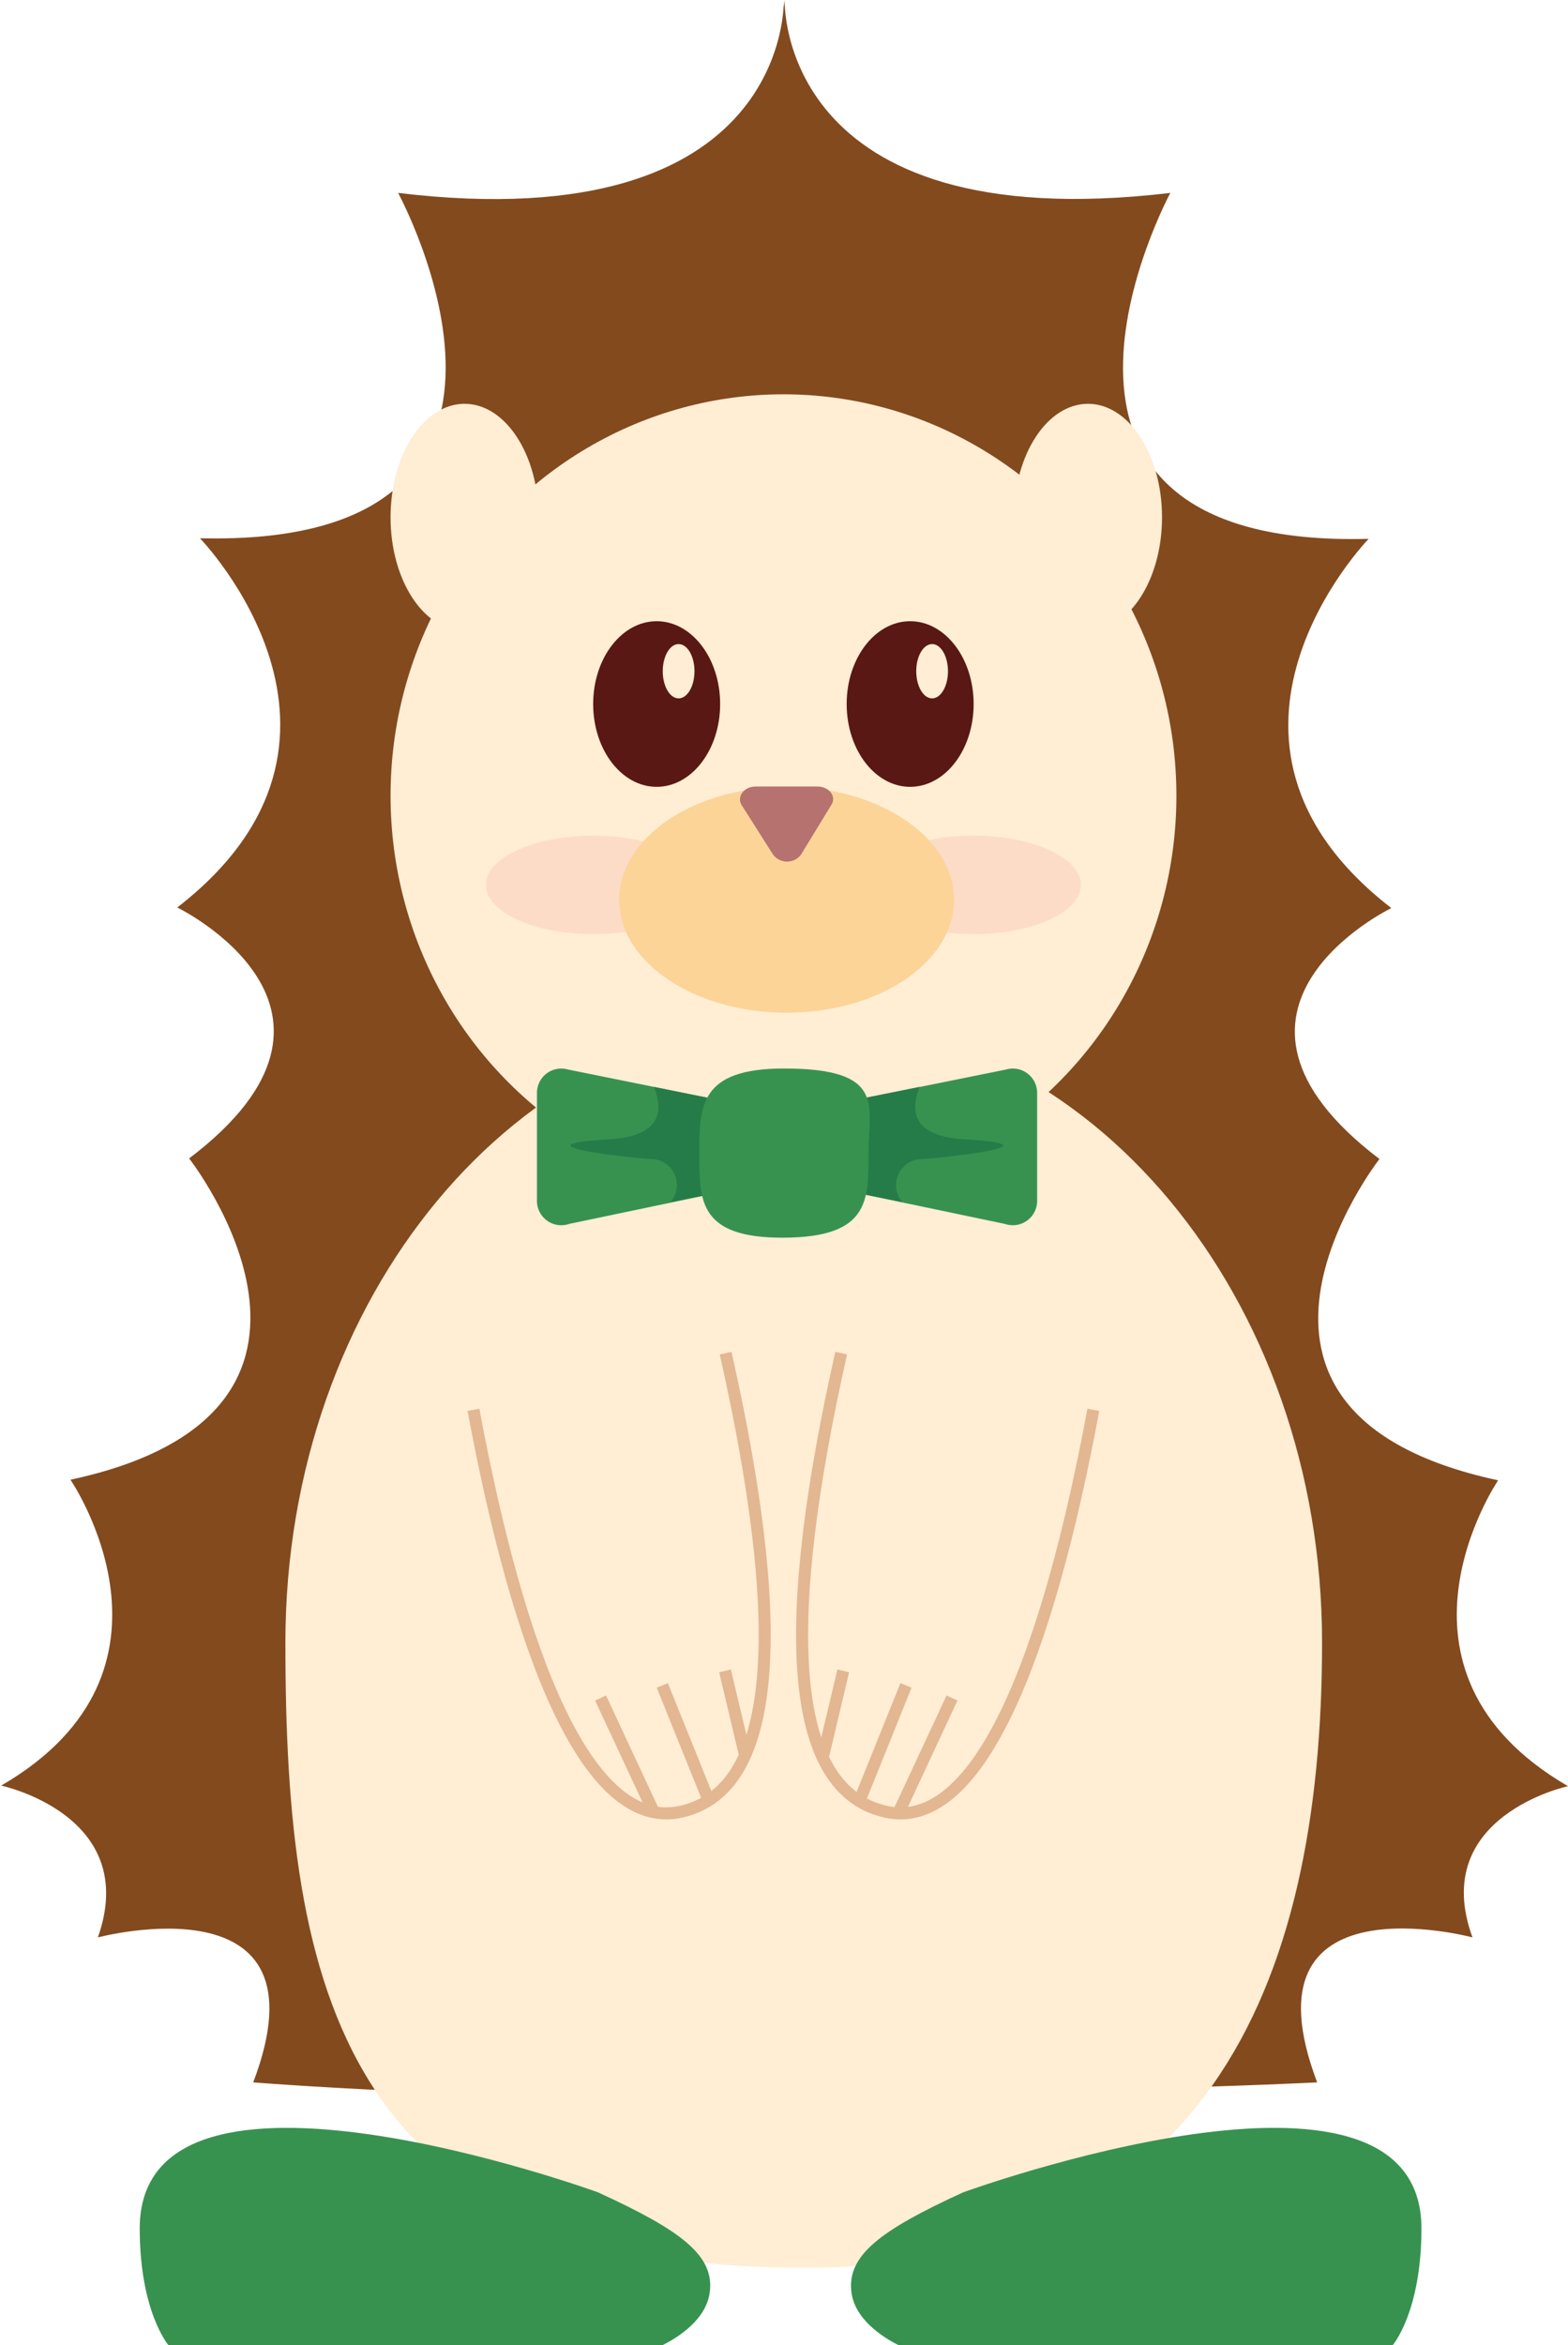 <svg xmlns="http://www.w3.org/2000/svg" viewBox="0 0 105.71 158.03"><defs><style>.cls-1{fill:#834a1e;}.cls-10,.cls-2{fill:#ffedd4;}.cls-3{fill:#379250;}.cls-4{fill:#257c48;}.cls-5{fill:#fcdcc7;}.cls-6{fill:#fcd498;}.cls-7{fill:#b5726f;}.cls-8{fill:#591814;}.cls-9{fill:#ffedd5;}.cls-10{stroke:#e2b791;stroke-miterlimit:10;stroke-width:0.81px;}</style></defs><title>spin</title><g id="Capa_2" data-name="Capa 2"><g id="Capa_1-2" data-name="Capa 1"><path class="cls-1" d="M105.71,120.36C92.27,112.56,101,99.75,101,99.75,79.63,95.16,93,78.1,93,78.1,79.71,68,93.8,61.19,93.8,61.19c-14.68-11.35-1.53-24.88-1.53-24.88C65.94,37,78.9,13,78.9,13c-26.57,3.14-26-13-26-13l-.06.45,0-.45s.56,16.18-26,13c0,0,13,23.91-13.36,23.27,0,0,13.14,13.53-1.53,24.88,0,0,14.09,6.84.8,16.91,0,0,13.37,17.06-8,21.65,0,0,8.78,12.81-4.67,20.61,0,0,9.42,2,6.52,10.23,0,0,15.78-4.19,10.47,9.77,0,0,22.88,1.8,36.13.28,15.51.73,35.6-.28,35.6-.28-5.31-14,10.47-9.77,10.47-9.77C96.29,122.38,105.71,120.36,105.71,120.36Z"/><path class="cls-2" d="M89.13,110.7c0,23.26-8,42.12-34.95,42.11C23.1,152.8,19.24,134,19.24,110.7S34.89,68.6,54.18,68.6,89.13,87.45,89.13,110.7Z"/><ellipse class="cls-2" cx="52.82" cy="53.62" rx="26.49" ry="27.05"/><ellipse class="cls-2" cx="73.35" cy="34.86" rx="4.99" ry="7.65"/><ellipse class="cls-2" cx="31.32" cy="34.86" rx="4.99" ry="7.65"/><path class="cls-3" d="M40.32,147.73s-30.89-11.24-30.9,2.43c0,5.63,1.94,7.87,1.94,7.87h33.3c.66-.33,2.84-1.5,3.17-3.44C48.27,152,45.9,150.29,40.32,147.73Z"/><path class="cls-3" d="M64.93,147.73s30.89-11.24,30.9,2.43c0,5.63-1.94,7.87-1.94,7.87H60.58c-.65-.33-2.83-1.5-3.16-3.44C57,152,59.35,150.29,64.93,147.73Z"/><path class="cls-3" d="M50.62,74.56,38.3,72.07a1.64,1.64,0,0,0-2.1,1.57v7.28a1.64,1.64,0,0,0,2.18,1.55L50.18,80C51.68,79.47,52.15,75,50.62,74.56Z"/><path class="cls-4" d="M50.62,74.56l-6.54-1.32c.64,1.56.55,3.32-3,3.53-6.4.37.7,1.17,2.76,1.33A1.75,1.75,0,0,1,45.2,81l5-1C51.68,79.47,52.15,75,50.62,74.56Z"/><path class="cls-3" d="M55.5,74.56l12.32-2.49a1.64,1.64,0,0,1,2.1,1.57v7.28a1.64,1.64,0,0,1-2.18,1.55L55.94,80C54.44,79.47,54,75,55.5,74.56Z"/><path class="cls-4" d="M55.42,74.56,62,73.24c-.63,1.56-.54,3.32,3,3.53,6.41.37-.7,1.17-2.76,1.33A1.76,1.76,0,0,0,60.83,81l-5-1C54.35,79.47,53.88,75,55.42,74.56Z"/><path class="cls-3" d="M58.55,77.7c0,3.15.1,5.67-5.7,5.7s-5.7-2.55-5.7-5.7,0-5.7,5.7-5.7C59.82,72,58.55,74.56,58.55,77.7Z"/><ellipse class="cls-5" cx="40" cy="59.63" rx="7.24" ry="3.32"/><ellipse class="cls-5" cx="65.63" cy="59.63" rx="7.24" ry="3.32"/><ellipse class="cls-6" cx="53.03" cy="60.63" rx="11.29" ry="7.61"/><path class="cls-7" d="M50.94,53h4.17c.79,0,1.3.67.94,1.23L54,57.59a1.18,1.18,0,0,1-1.88,0L50,54.25C49.65,53.69,50.16,53,50.94,53Z"/><ellipse class="cls-8" cx="44.27" cy="47.44" rx="4.28" ry="5.58"/><ellipse class="cls-9" cx="45.75" cy="45.23" rx="1.07" ry="1.83"/><ellipse class="cls-8" cx="61.36" cy="47.44" rx="4.28" ry="5.58"/><path class="cls-10" d="M31.92,95c3.09,16.62,7.73,28.49,14,27.08,6.78-1.52,7-13.13,3-30.9"/><line class="cls-10" x1="40.49" y1="114.42" x2="44.05" y2="122.06"/><line class="cls-10" x1="44.65" y1="113.57" x2="47.76" y2="121.28"/><line class="cls-10" x1="48.88" y1="112.59" x2="50.22" y2="118.24"/><path class="cls-10" d="M73.71,95c-3.09,16.62-7.73,28.49-14,27.08-6.78-1.52-7-13.13-3-30.9"/><line class="cls-10" x1="64.18" y1="114.42" x2="60.62" y2="122.06"/><line class="cls-10" x1="61.08" y1="113.57" x2="57.97" y2="121.28"/><line class="cls-10" x1="56.85" y1="112.59" x2="55.51" y2="118.24"/><ellipse class="cls-9" cx="62.84" cy="45.23" rx="1.07" ry="1.83"/></g></g></svg>
